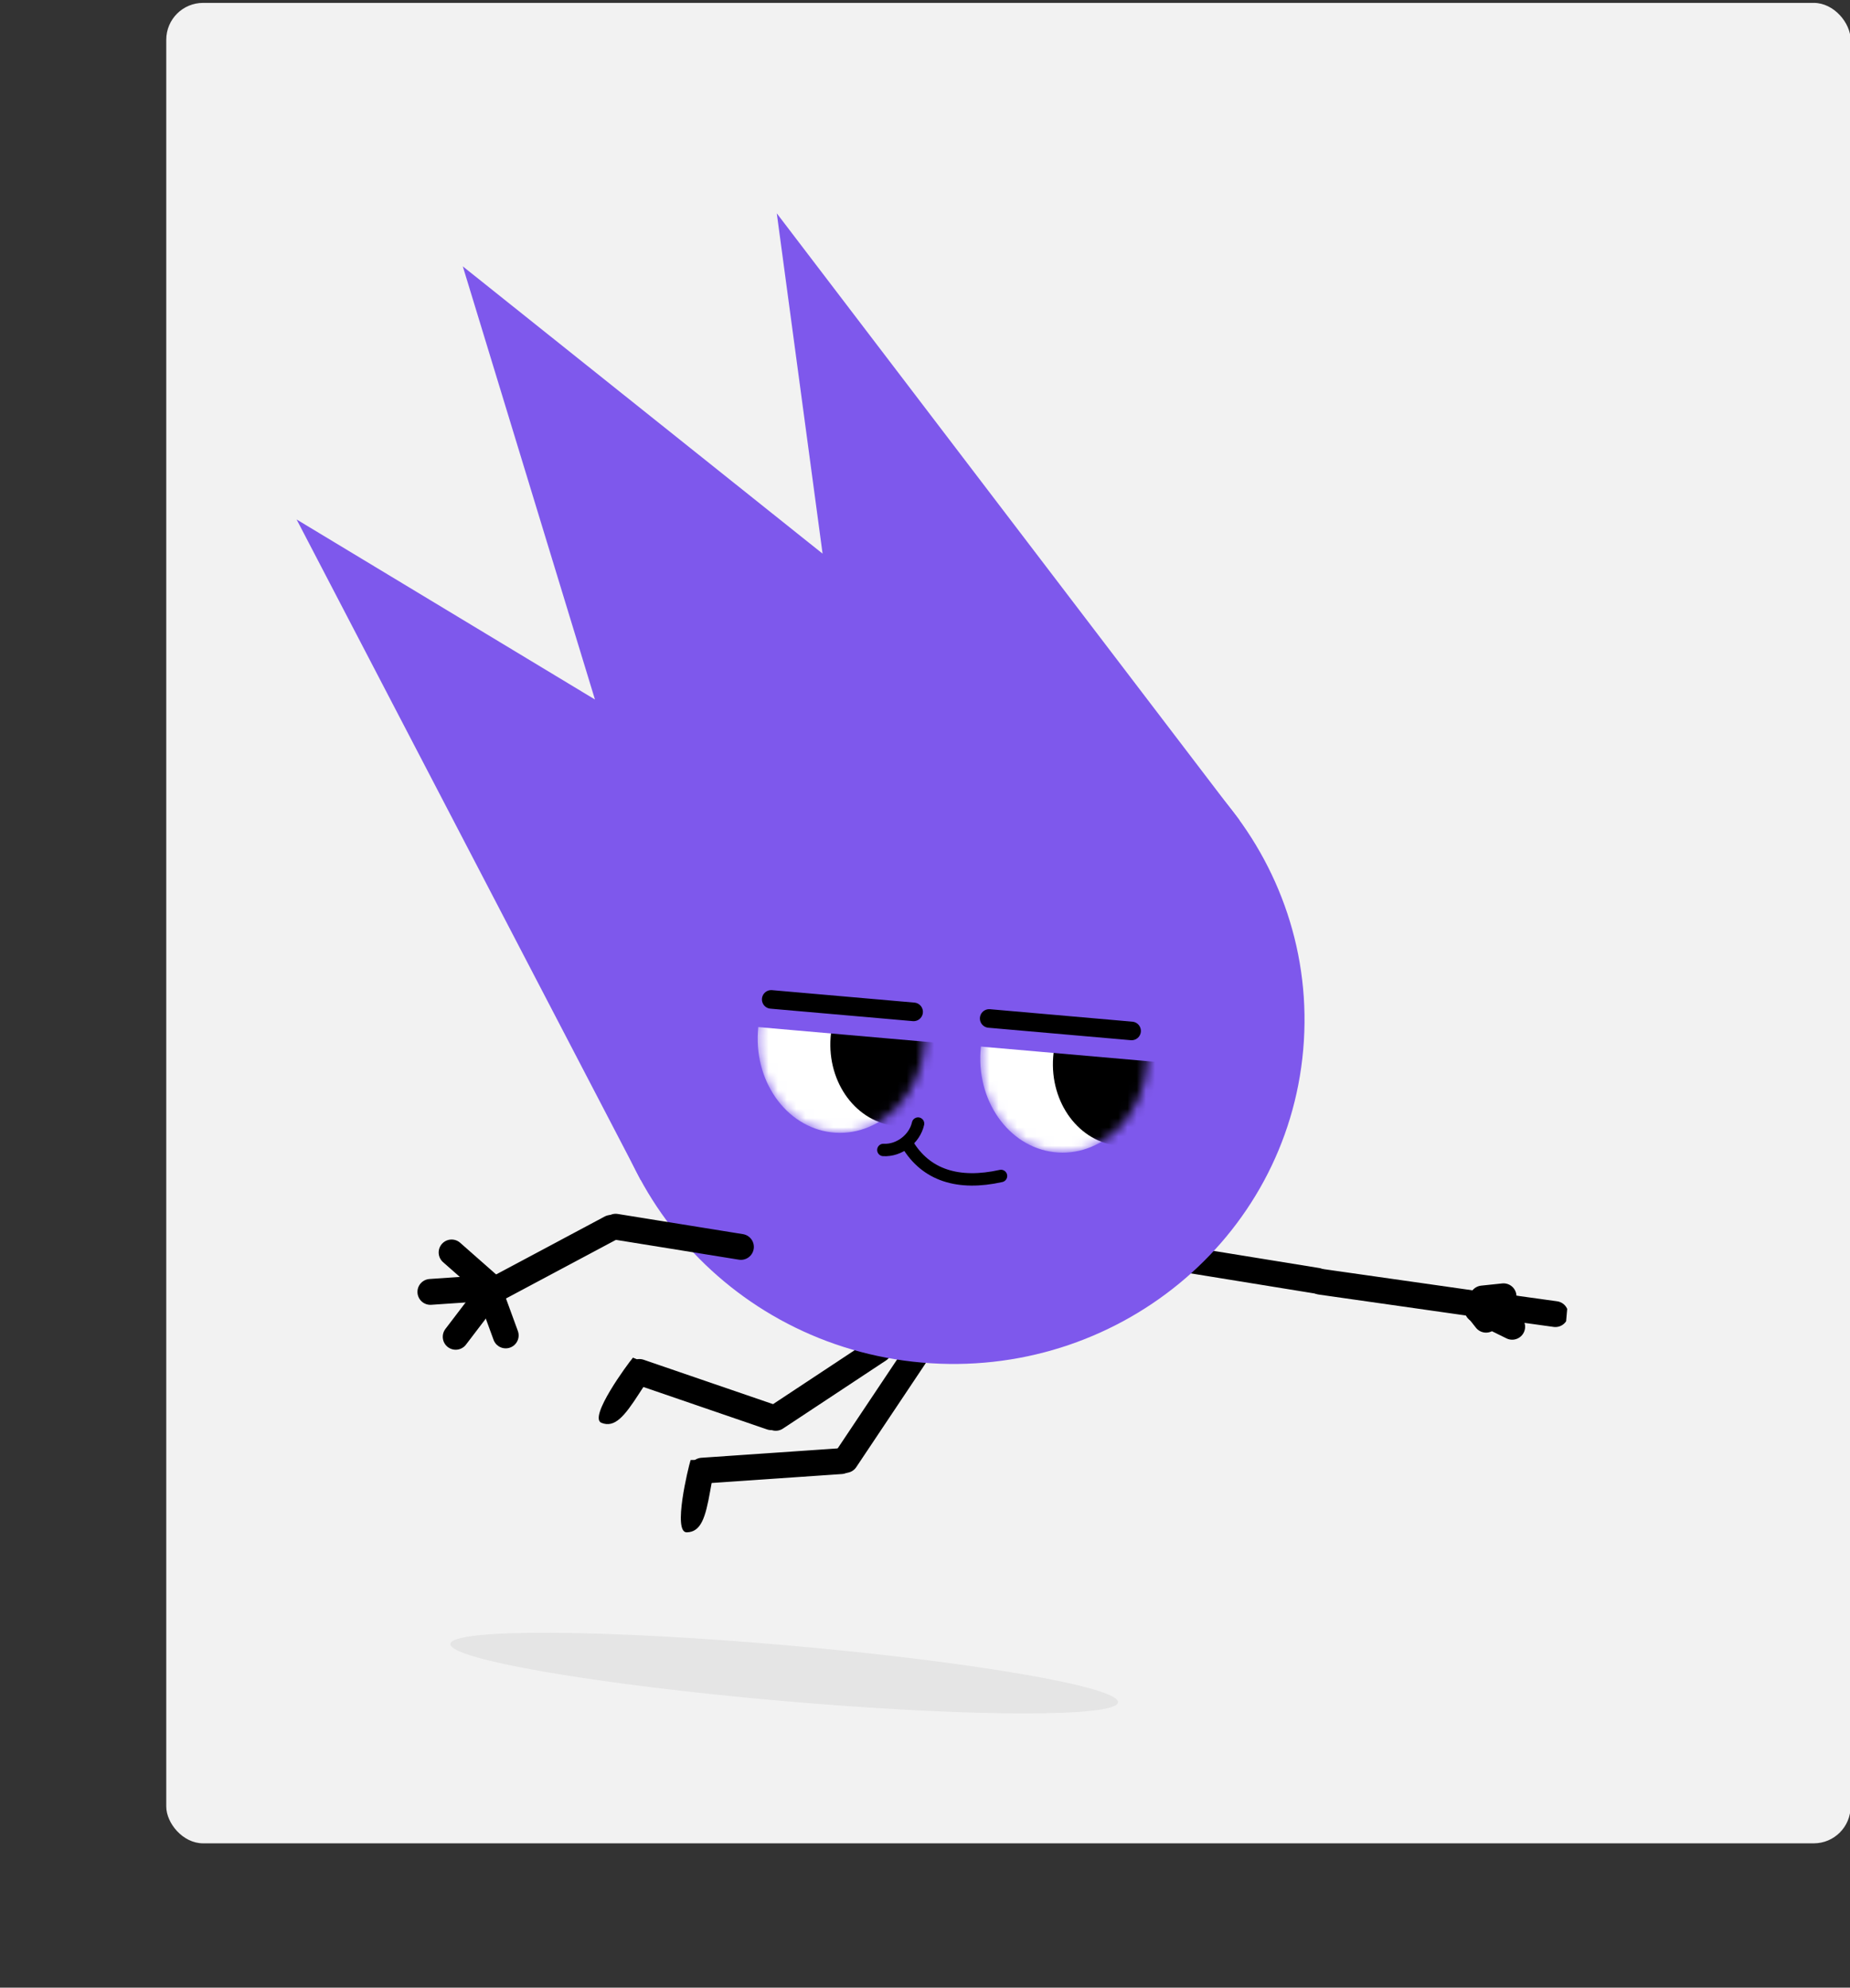 <svg width="201" height="216" viewBox="0 0 201 216" fill="none" xmlns="http://www.w3.org/2000/svg">
<rect x="0" y="0" width="201" height="216" fill="#333333" stroke="none"/>
<rect x="18.064" y="0.314" width="183" height="200" rx="4" fill="#F2F2F2"/>
<g clip-path="url(#clip0_395_737)">
<path d="M84.94 184.836C104.971 186.589 121.329 186.656 121.475 184.988C121.621 183.319 105.5 180.545 85.468 178.793C65.436 177.04 49.079 176.972 48.933 178.641C48.787 180.31 64.908 183.083 84.94 184.836Z" fill="#E5E5E5"/>
<path d="M91.862 158.654L99.343 147.455" stroke="black" stroke-width="2.81" stroke-linecap="round" stroke-linejoin="round"/>
<path d="M76.294 159.818L91.386 158.78" stroke="black" stroke-width="2.81" stroke-linecap="round" stroke-linejoin="round"/>
<path d="M75.035 158.66C74.768 159.508 73.063 166.557 74.62 166.518C76.176 166.478 76.646 164.917 77.163 162.014C77.68 159.112 77.971 158.591 75.035 158.66Z" fill="black"/>
<path d="M84.288 154.075L95.5 146.661" stroke="black" stroke-width="2.81" stroke-linecap="round" stroke-linejoin="round"/>
<path d="M69.477 149.092L83.794 154.006" stroke="black" stroke-width="2.81" stroke-linecap="round" stroke-linejoin="round"/>
<path d="M68.771 147.534C68.194 148.214 63.902 154.043 65.344 154.618C66.785 155.193 67.825 153.937 69.428 151.455C71.03 148.982 71.492 148.617 68.762 147.534L68.771 147.534Z" fill="black"/>
<path d="M143.116 139.184L121.586 135.69" stroke="black" stroke-width="2.81" stroke-linecap="round" stroke-linejoin="round"/>
<path d="M161.073 141.107L163.357 140.867" stroke="black" stroke-width="2.81" stroke-linecap="round" stroke-linejoin="round"/>
<path d="M168.987 142.803L161.784 141.803" stroke="black" stroke-width="2.81" stroke-linecap="round" stroke-linejoin="round"/>
<path d="M164.296 144.179L160.528 142.327" stroke="black" stroke-width="2.81" stroke-linecap="round" stroke-linejoin="round"/>
<path d="M161.459 143.411L160.148 141.748" stroke="black" stroke-width="2.81" stroke-linecap="round" stroke-linejoin="round"/>
<path d="M143.467 139.285L159.965 141.635" stroke="black" stroke-width="2.81" stroke-linecap="round" stroke-linejoin="round"/>
<path d="M100.158 148.071C121.238 149.916 139.79 134.688 141.594 114.058C143.399 93.429 127.774 75.211 106.693 73.367C85.613 71.522 67.061 86.751 65.257 107.38C63.452 128.009 79.077 146.227 100.158 148.071Z" fill="#7E58EC"/>
<path d="M69.609 128.221L32.225 56.45L64.641 76.015L50.282 28.945L89.372 60.165L84.396 23.182L134.684 89.157L69.609 128.221Z" fill="#7E58EC"/>
<path d="M108.757 127.792C104.132 128.821 100.595 127.729 98.562 124.295" stroke="black" stroke-width="1.35" stroke-linecap="round" stroke-linejoin="round"/>
<path d="M99.745 122.101C99.371 123.776 97.688 125.063 95.977 124.966" stroke="black" stroke-width="1.35" stroke-linecap="round" stroke-linejoin="round"/>
<mask id="mask0_395_737" style="mask-type:luminance" maskUnits="userSpaceOnUse" x="82" y="102" width="19" height="22">
<path d="M90.773 123.089C95.783 123.397 100.132 118.989 100.486 113.243C100.84 107.497 97.065 102.59 92.055 102.282C87.044 101.974 82.695 106.382 82.342 112.128C81.988 117.874 85.763 122.782 90.773 123.089Z" fill="white"/>
</mask>
<g mask="url(#mask0_395_737)">
<path d="M90.773 123.089C95.783 123.397 100.132 118.989 100.486 113.243C100.84 107.497 97.065 102.59 92.055 102.282C87.044 101.974 82.695 106.382 82.342 112.128C81.988 117.874 85.763 122.782 90.773 123.089Z" fill="white"/>
<path d="M97.467 122.369C101.837 122.702 105.689 118.917 106.07 113.916C106.452 108.914 103.218 104.59 98.848 104.257C94.478 103.924 90.626 107.708 90.245 112.71C89.863 117.711 93.097 122.035 97.467 122.369Z" fill="black"/>
</g>
<mask id="mask1_395_737" style="mask-type:luminance" maskUnits="userSpaceOnUse" x="106" y="104" width="19" height="22">
<path d="M114.958 125.243C119.968 125.551 124.317 121.142 124.671 115.396C125.025 109.65 121.25 104.743 116.239 104.435C111.229 104.127 106.88 108.536 106.526 114.282C106.172 120.027 109.947 124.935 114.958 125.243Z" fill="white"/>
</mask>
<g mask="url(#mask1_395_737)">
<path d="M114.958 125.243C119.968 125.551 124.317 121.142 124.671 115.396C125.025 109.65 121.25 104.743 116.239 104.435C111.229 104.127 106.88 108.536 106.526 114.282C106.172 120.027 109.947 124.935 114.958 125.243Z" fill="white"/>
<path d="M121.649 124.519C126.019 124.852 129.871 121.068 130.252 116.066C130.634 111.065 127.4 106.74 123.03 106.407C118.66 106.074 114.808 109.859 114.427 114.86C114.045 119.862 117.279 124.186 121.649 124.519Z" fill="black"/>
</g>
<path d="M89.632 101.821L118.093 104.311C123.134 104.752 126.867 109.215 126.425 114.271L126.321 115.459L79.594 111.371L79.697 110.183C80.14 105.127 84.591 101.38 89.632 101.821Z" fill="#7E58EC"/>
<path d="M83.792 108.605L99.263 109.959" stroke="black" stroke-width="2.02" stroke-linecap="round" stroke-linejoin="round"/>
<path d="M107.474 110.677L122.945 112.031" stroke="black" stroke-width="2.02" stroke-linecap="round" stroke-linejoin="round"/>
<path d="M66.892 133.307L80.5 135.501" stroke="black" stroke-width="2.81" stroke-linecap="round" stroke-linejoin="round"/>
<path d="M53.48 141.11L54.945 145.119" stroke="black" stroke-width="2.81" stroke-linecap="round" stroke-linejoin="round"/>
<path d="M49.51 145.269L52.514 141.325" stroke="black" stroke-width="2.81" stroke-linecap="round" stroke-linejoin="round"/>
<path d="M46.761 140.39L52.763 139.982" stroke="black" stroke-width="2.81" stroke-linecap="round" stroke-linejoin="round"/>
<path d="M49.066 136.104L53.456 139.973" stroke="black" stroke-width="2.81" stroke-linecap="round" stroke-linejoin="round"/>
<path d="M53.001 140.567L66.363 133.437" stroke="black" stroke-width="2.81" stroke-linecap="round" stroke-linejoin="round"/>
</g>
<defs>
<clipPath id="clip0_395_737">
<rect width="145" height="161" fill="white" transform="translate(35.51 18.905) rotate(5)"/>
</clipPath>
</defs>
</svg>
